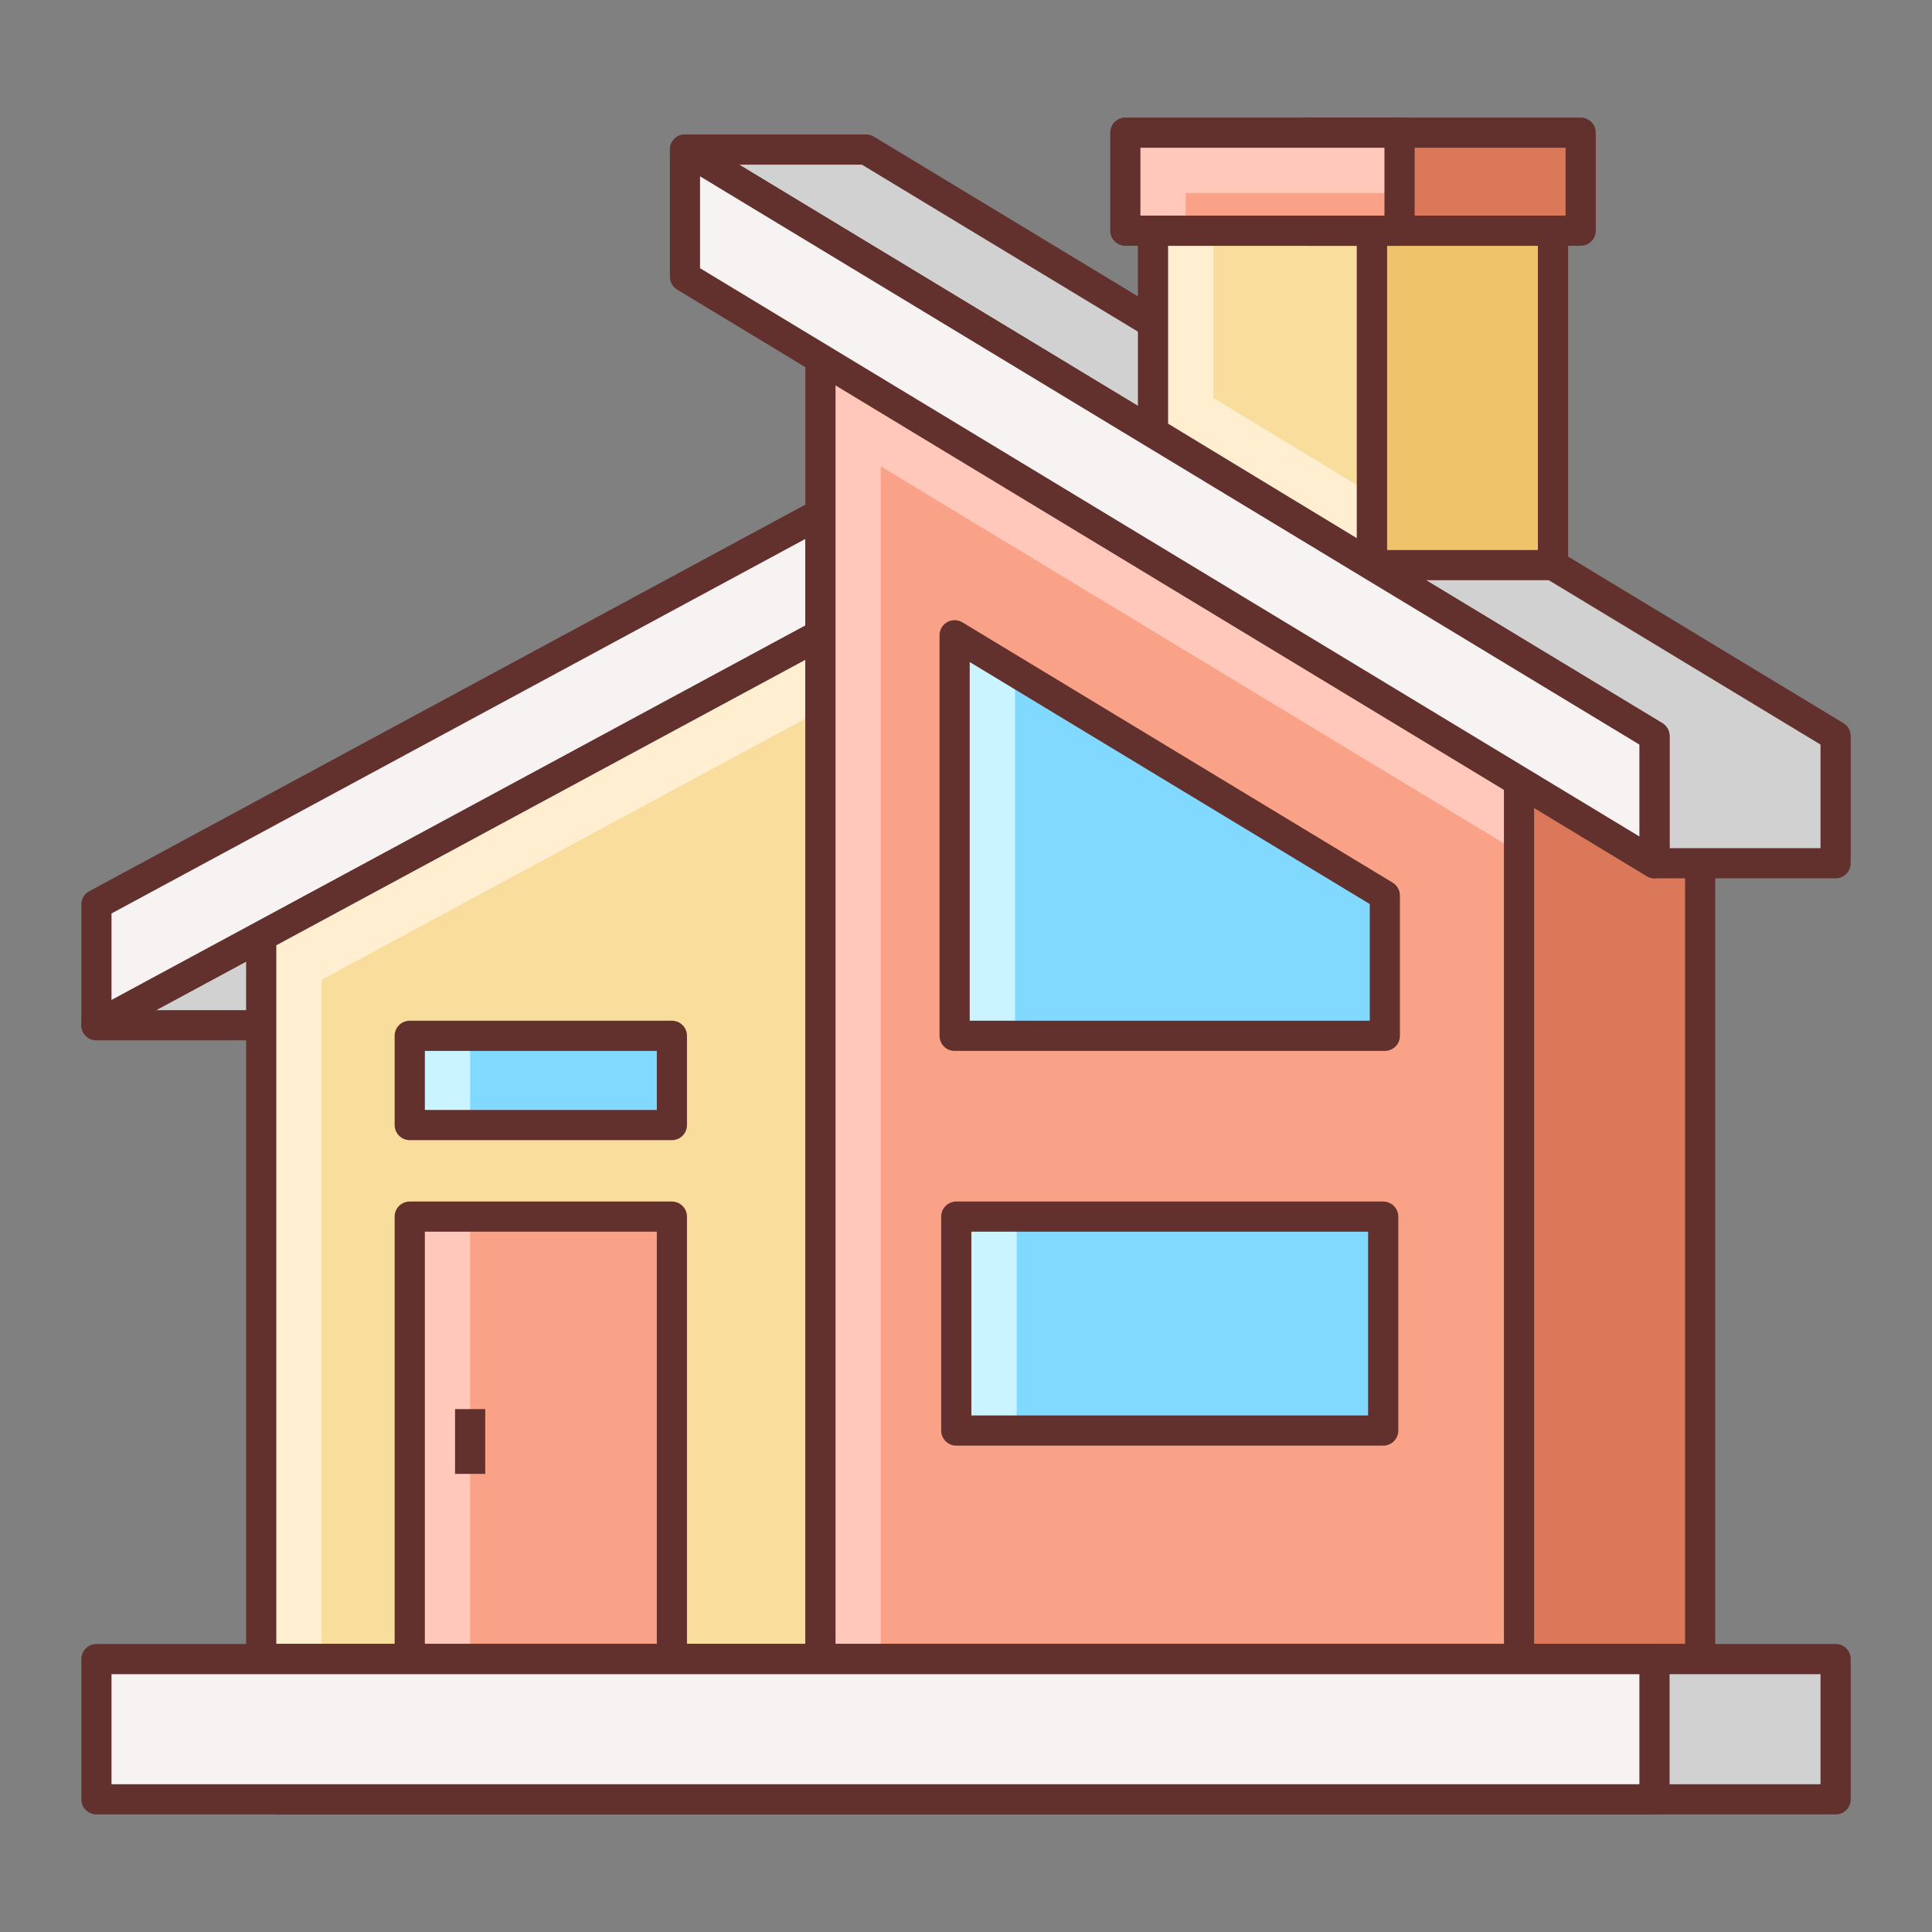 <svg id="Layer_2" enable-background="new 0 0 64 64" height="512" viewBox="0 0 64 64" width="512" xmlns="http://www.w3.org/2000/svg"><rect x="0" y="0" width="64" height="64" fill="#808080" stroke="none"/><path d="m3.194 33.962h6l17.984-8.918v-4.029z" fill="#d1d1d1"/><path d="m9.194 34.462h-6c-.229 0-.429-.156-.485-.377-.056-.222.046-.454.248-.563l23.983-12.947c.155-.084.342-.08.494.011.151.09.244.253.244.429v4.029c0 .19-.108.364-.278.448l-17.984 8.918c-.069.034-.145.052-.222.052zm-4.021-1h3.904l17.601-8.728v-2.881z" fill="#63312d"/><path d="m27.178 54.957v-33.942l-18.525 9.984v23.958z" fill="#f9dd9d"/><path d="m10.653 32.457 16.525-8.921v-2.521l-18.525 9.984v23.958h2z" fill="#ffeecf"/><path d="m27.178 55.457h-18.525c-.276 0-.5-.224-.5-.5v-23.958c0-.184.101-.353.263-.44l18.524-9.983c.155-.084.342-.08.494.011.151.09.244.253.244.429v33.941c0 .276-.224.5-.5.5zm-18.025-1h17.524v-32.604l-17.524 9.444z" fill="#63312d"/><path d="m13.574 40.302h8.684v14.654h-8.684z" fill="#f9a287"/><path d="m13.574 40.302h2v14.654h-2z" fill="#ffc8bb"/><path d="m15.074 46.678h1v2.146h-1z" fill="#63312d"/><path d="m22.257 55.457h-8.684c-.276 0-.5-.224-.5-.5v-14.655c0-.276.224-.5.5-.5h8.684c.276 0 .5.224.5.5v14.654c0 .277-.223.501-.5.501zm-8.183-1h7.684v-13.655h-7.684z" fill="#63312d"/><path d="m13.574 34.313h8.684v2.957h-8.684z" fill="#82d9ff"/><path d="m13.574 34.313h2v2.957h-2z" fill="#caf4ff"/><path d="m22.257 37.769h-8.684c-.276 0-.5-.224-.5-.5v-2.957c0-.276.224-.5.5-.5h8.684c.276 0 .5.224.5.5v2.957c0 .276-.223.5-.5.5zm-8.183-1h7.684v-1.957h-7.684z" fill="#63312d"/><path d="m56.32 54.957v-29.08l-23.142-14v43.08z" fill="#db785a"/><path d="m56.32 55.457h-23.142c-.276 0-.5-.224-.5-.5v-43.08c0-.181.097-.347.254-.436.156-.089.35-.086.504.008l23.142 14c.15.09.241.253.241.428v29.08c.001.276-.223.5-.499.5zm-22.642-1h22.142v-28.298l-22.142-13.395z" fill="#63312d"/><path d="m3.194 29.962v4l23.984-12.947v-4z" fill="#f8f3f3"/><path d="m3.194 34.462c-.089 0-.177-.023-.256-.071-.151-.09-.244-.253-.244-.429v-4c0-.184.101-.353.263-.44l23.983-12.947c.155-.084.342-.08.494.011.151.09.244.253.244.429v4c0 .184-.101.353-.263.44l-23.984 12.947c-.074.04-.156.06-.237.06zm.5-4.202v2.864l22.984-12.407v-2.864z" fill="#63312d"/><path d="m50.32 54.957v-29.08l-23.142-14v43.08z" fill="#f9a287"/><path d="m29.178 15.45 21.142 12.79v-2.363l-23.142-14v43.08h2z" fill="#ffc8bb"/><path d="m50.32 55.457h-23.142c-.276 0-.5-.224-.5-.5v-43.109c0-.181.097-.347.255-.436.157-.089.35-.085.504.008l23.142 14.029c.149.091.241.253.241.428v29.08c0 .276-.224.5-.5.5zm-22.642-1h22.142v-28.298l-22.142-13.423z" fill="#63312d"/><path d="m45.875 34.313v-4.647l-14.252-8.622v13.269z" fill="#82d9ff"/><path d="m31.623 21.044v13.269h2v-12.059z" fill="#caf4ff"/><path d="m45.875 34.813h-14.252c-.276 0-.5-.224-.5-.5v-13.269c0-.181.097-.347.254-.436s.35-.086.504.008l14.252 8.622c.15.09.241.253.241.428v4.646c.001.277-.223.501-.499.501zm-13.752-1h13.252v-3.865l-13.252-8.017z" fill="#63312d"/><path d="m31.678 40.302h14.142v7.087h-14.142z" fill="#82d9ff"/><path d="m31.678 40.302h2v7.087h-2z" fill="#caf4ff"/><path d="m45.82 47.889h-14.142c-.276 0-.5-.224-.5-.5v-7.087c0-.276.224-.5.5-.5h14.142c.276 0 .5.224.5.5v7.087c0 .277-.224.5-.5.5zm-13.642-1h13.142v-6.087h-13.142z" fill="#63312d"/><path d="m28.69 4.954h-6l32.117 19.429v4.213h6v-4.213z" fill="#d1d1d1"/><path d="m60.807 29.096h-6c-.276 0-.5-.224-.5-.5v-3.931l-31.875-19.283c-.192-.116-.283-.346-.223-.562s.257-.366.481-.366h6c.091 0 .181.025.259.072l32.117 19.429c.15.09.241.253.241.428v4.212c0 .277-.224.501-.5.501zm-5.5-1h5v-3.431l-31.756-19.211h-4.068l30.583 18.501c.15.09.241.253.241.428z" fill="#63312d"/><path d="m45.445 7.642h6v11.078h-6z" fill="#efc36a"/><path d="m51.445 19.22h-6c-.276 0-.5-.224-.5-.5v-11.078c0-.276.224-.5.5-.5h6c.276 0 .5.224.5.5v11.078c0 .276-.224.5-.5.5zm-5.5-1h5v-10.078h-5z" fill="#63312d"/><path d="m38.195 7.642v6.674l7.25 4.404v-11.078z" fill="#f9dd9d"/><path d="m40.195 13.181v-5.539h-2v6.674l7.25 4.404v-2.35z" fill="#ffeecf"/><path d="m45.445 19.22c-.09 0-.18-.024-.26-.073l-7.25-4.404c-.149-.091-.24-.252-.24-.427v-6.674c0-.276.224-.5.5-.5h7.25c.276 0 .5.224.5.5v11.078c0 .181-.098.347-.255.436-.076.042-.161.064-.245.064zm-6.75-5.185 6.25 3.796v-9.689h-6.25z" fill="#63312d"/><path d="m43.278 4.394h9.084v3.248h-9.084z" fill="#db785a"/><path d="m52.362 8.142h-9.084c-.276 0-.5-.224-.5-.5v-3.248c0-.276.224-.5.5-.5h9.084c.276 0 .5.224.5.5v3.248c0 .276-.224.5-.5.5zm-8.584-1h8.084v-2.248h-8.084z" fill="#63312d"/><path d="m37.278 4.394h9.084v3.248h-9.084z" fill="#f9a287"/><path d="m39.278 6.394h7.084v-2h-9.084v3.248h2z" fill="#ffc8bb"/><path d="m46.362 8.142h-9.084c-.276 0-.5-.224-.5-.5v-3.248c0-.276.224-.5.5-.5h9.084c.276 0 .5.224.5.5v3.248c0 .276-.224.5-.5.5zm-8.584-1h8.084v-2.248h-8.084z" fill="#63312d"/><path d="m22.69 4.954v4.213l32.117 19.429v-4.213z" fill="#f8f3f3"/><path d="m54.807 29.096c-.09 0-.179-.024-.259-.072l-32.116-19.43c-.15-.09-.241-.253-.241-.428v-4.212c0-.181.097-.347.254-.436.156-.089.35-.086.504.008l32.117 19.429c.15.09.241.253.241.428v4.212c0 .181-.097.347-.254.436-.076.043-.161.065-.246.065zm-31.617-20.211 31.117 18.824v-3.044l-31.117-18.824z" fill="#63312d"/><path d="m9.194 54.958h51.613v4.648h-51.613z" fill="#d1d1d1"/><path d="m60.807 60.106h-51.613c-.276 0-.5-.224-.5-.5v-4.647c0-.276.224-.5.5-.5h51.613c.276 0 .5.224.5.5v4.647c0 .276-.224.5-.5.5zm-51.113-1h50.613v-3.647h-50.613z" fill="#63312d"/><path d="m3.194 54.958h51.613v4.648h-51.613z" fill="#f8f3f3"/><path d="m54.807 60.106h-51.613c-.276 0-.5-.224-.5-.5v-4.647c0-.276.224-.5.5-.5h51.613c.276 0 .5.224.5.5v4.647c0 .276-.224.5-.5.5zm-51.113-1h50.613v-3.647h-50.613z" fill="#63312d"/></svg>